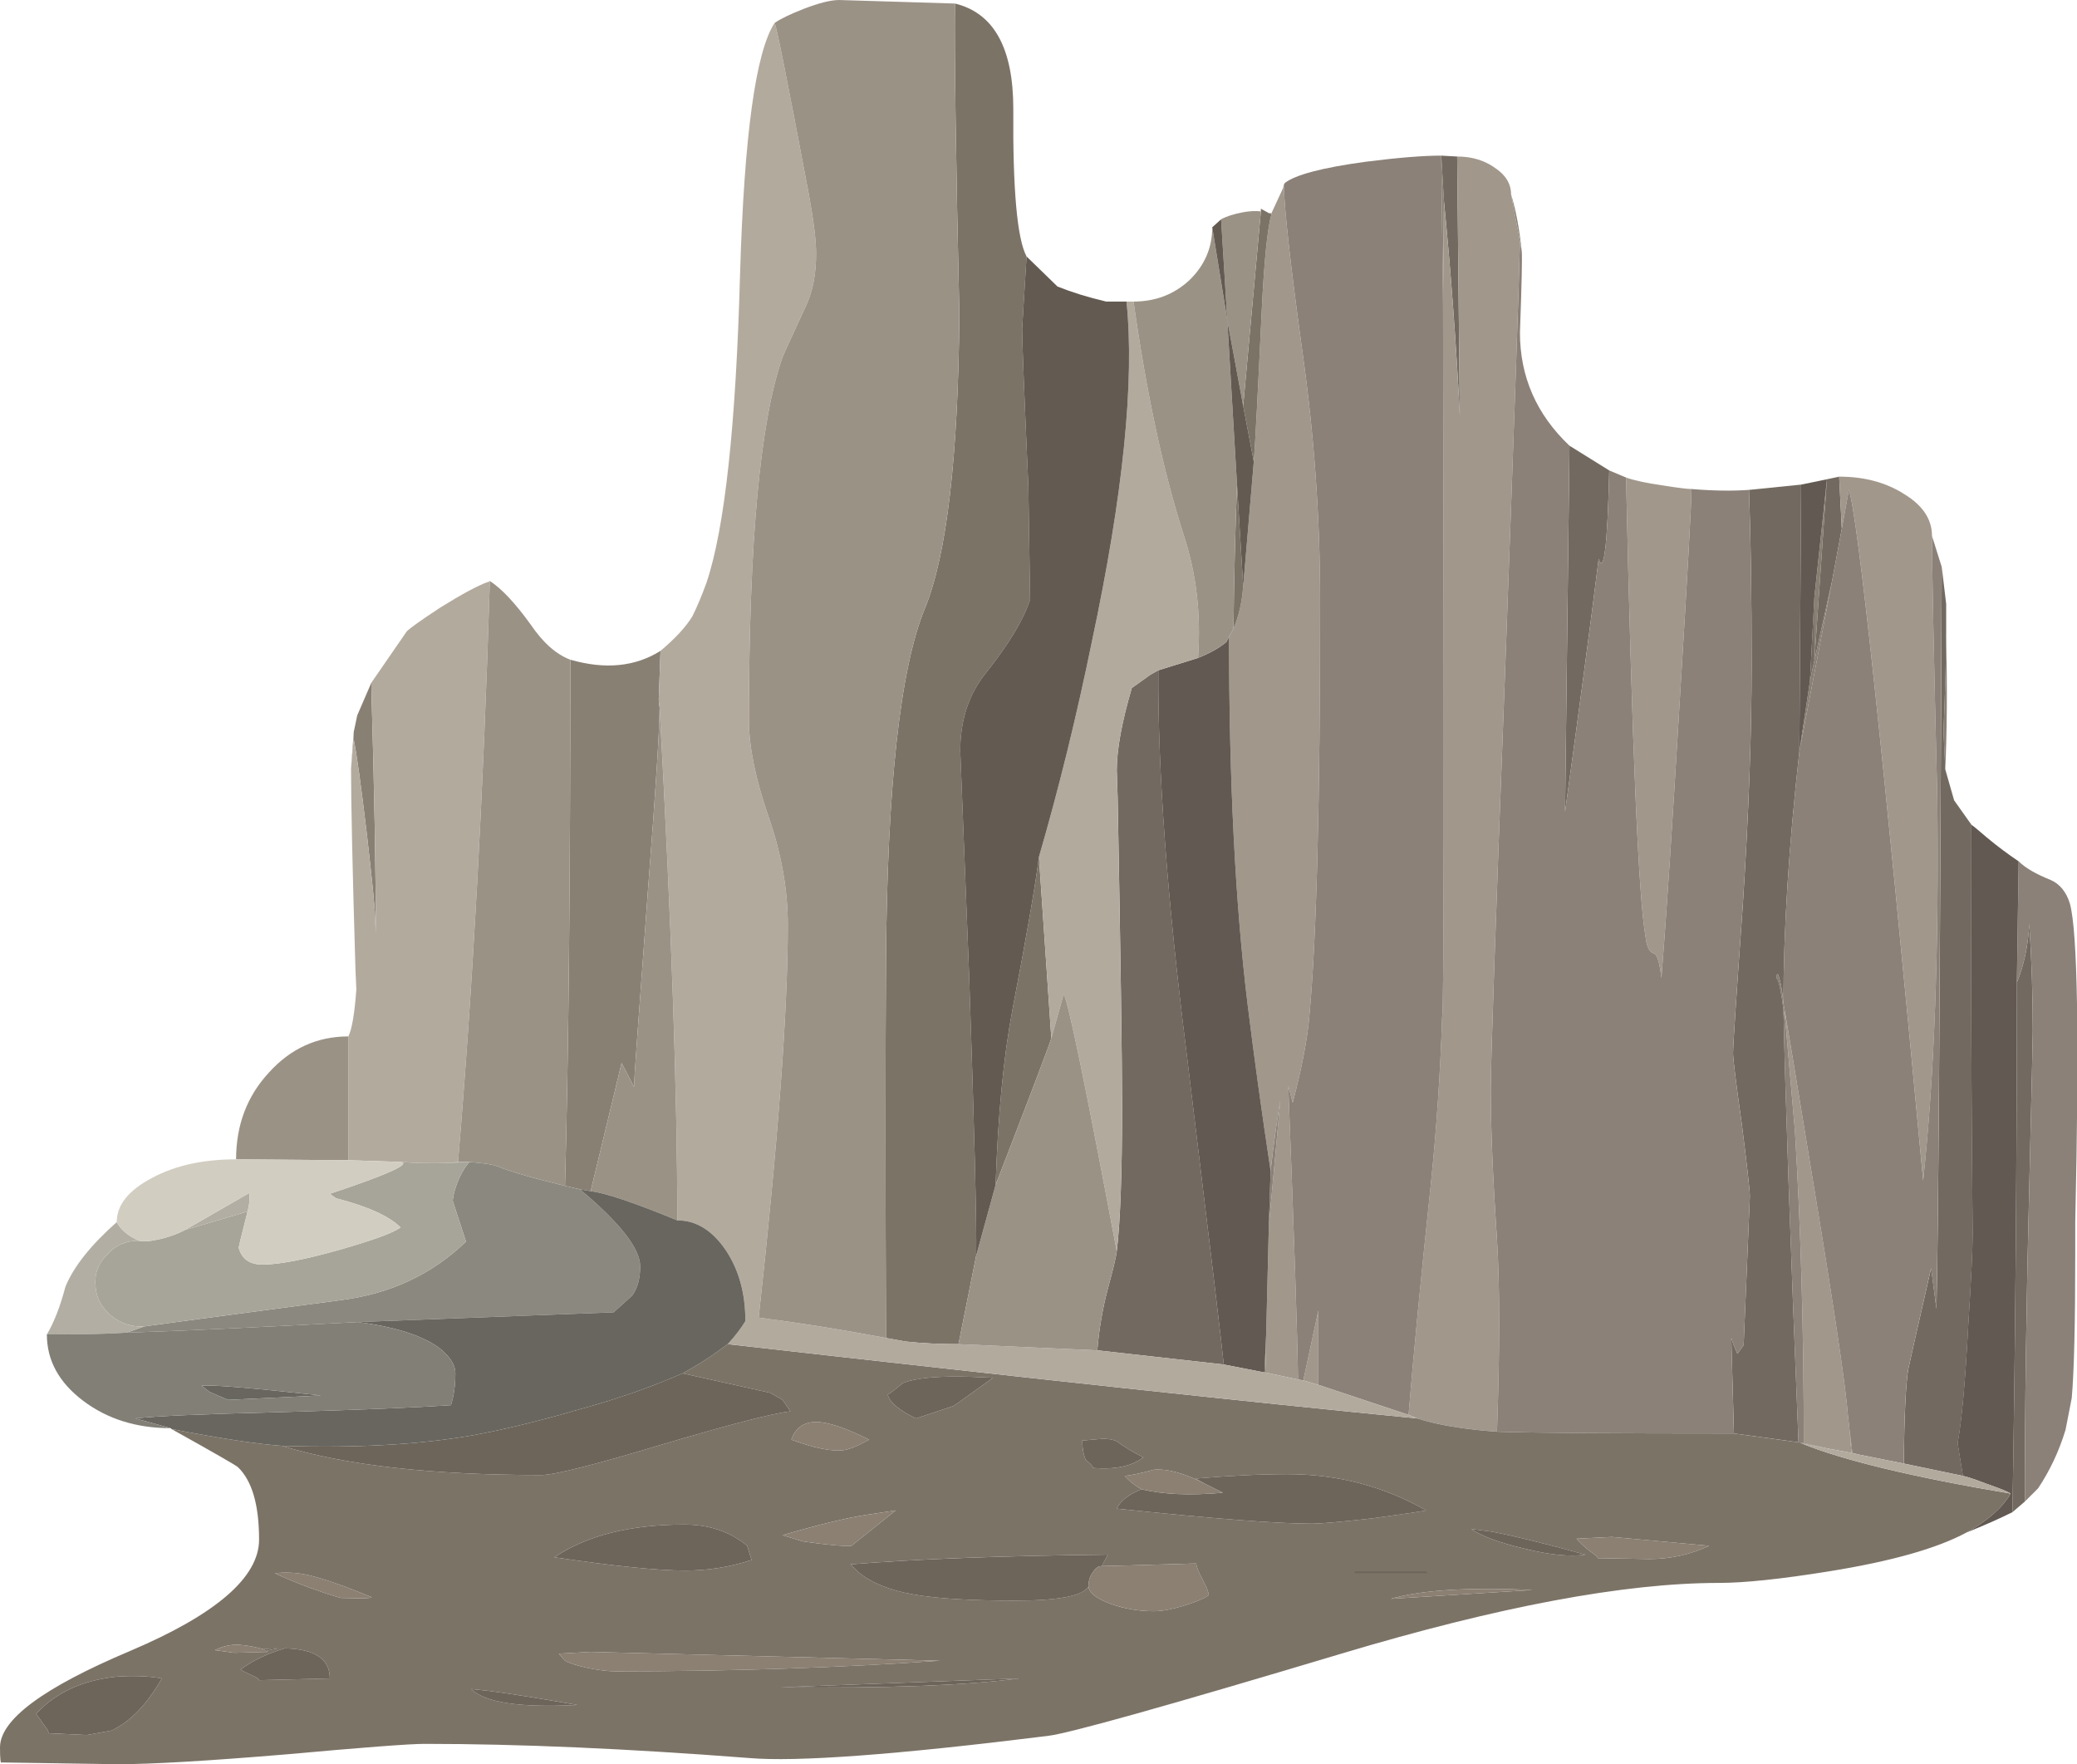<?xml version="1.0" encoding="iso-8859-1"?>
<!-- Generator: Adobe Illustrator 15.1.0, SVG Export Plug-In . SVG Version: 6.00 Build 0)  -->
<!DOCTYPE svg PUBLIC "-//W3C//DTD SVG 1.1//EN" "http://www.w3.org/Graphics/SVG/1.1/DTD/svg11.dtd">
<svg version="1.1" id="Layer_1" xmlns="http://www.w3.org/2000/svg" xmlns:xlink="http://www.w3.org/1999/xlink" x="0px" y="0px"
	 width="117.45px" height="99.75px" viewBox="0 0 117.45 99.75" style="enable-background:new 0 0 117.45 99.75;"
	 xml:space="preserve">
<g>
	<path style="fill-rule:evenodd;clip-rule:evenodd;fill:#898074;" d="M85.95,13.65L85.45,11c0.267,0.867,0.467,1.933,0.6,3.2
		L85.95,13.65z M110.05,35.85c0.066,3,0.05,5.55-0.05,7.65l-0.1-2.15C110,38.983,110.05,37.15,110.05,35.85z M102.35,38.5l0.25-1.15
		l1-4.5l-1.85,9.65L102.35,38.5z M111.45,46.6l-0.101-0.15c0.034,0.033,0.084,0.1,0.15,0.2L111.45,46.6z M20,41.8v-0.4l0.2-0.95
		L21,38.6c0,0.1,0,0.217,0,0.35c0.167,5.633,0.25,10.233,0.25,13.8L21.2,51.7c0-0.367-0.15-1.867-0.45-4.5
		C20.417,44.4,20.167,42.6,20,41.8z M37.35,36.8l-0.1,2.75c0,0.133,0.017,0.284,0.05,0.45c0,1.2-0.216,4.6-0.65,10.2
		c-0.533,7.2-0.8,10.95-0.8,11.25l-0.7-1.351l-1.75,7.25l-0.6-0.1l-0.85-0.2c0.2-7.399,0.3-17.316,0.3-29.75
		C34.217,37.867,35.917,37.7,37.35,36.8z M81.65,11.35l-0.051,5.8L81.5,8.8L81.65,11.35z M100.95,57.65l-0.101-0.601
		c-0.133-0.967-0.25-1.533-0.35-1.7l-0.05-0.05c0.033-0.399,0.116-0.283,0.25,0.351c0.066,0.333,0.116,0.699,0.149,1.1L100.9,57
		L100.95,57.65z M103.3,27.2l-0.7,10.15v-3.6L103.3,27.2z M104.75,82.15h-0.05l-0.101-1.2L104.75,82.15z M71.55,77.6H71.5l0.1-2.199
		L71.55,77.6z"/>
	<path style="fill-rule:evenodd;clip-rule:evenodd;fill:#726A60;" d="M82.4,8.85L82.55,23.5c-0.2-4.033-0.5-8.083-0.899-12.15
		L81.5,8.8L82.4,8.85z M91,26.6c-0.1,4.233-0.3,5.9-0.6,5c-0.434,3.5-1.067,8.267-1.9,14.3l0.25-20.7L91,26.6z M101.85,27.4
		l-0.1,15.1c-0.6,5.367-0.9,10.116-0.9,14.25c-0.033-0.4-0.083-0.767-0.149-1.1c-0.134-0.634-0.217-0.75-0.25-0.351l0.05,0.05
		c0.1,0.167,0.217,0.733,0.35,1.7c0.101,4.867,0.384,13.033,0.851,24.5l-3.65-0.5L97.9,75.65c0.066,0.233,0.183,0.533,0.35,0.899
		l0.35-0.5l0.351-8.399c0-0.334-0.15-1.684-0.45-4.051c-0.333-2.366-0.5-3.716-0.5-4.05c0-0.434,0.184-3.217,0.55-8.35
		c0.334-5.167,0.5-9.7,0.5-13.6c0-4-0.05-7.3-0.149-9.9L101.85,27.4z M102.35,38.5l0.25-4.75v3.6l0.7-10.15v-0.1l0.7-0.15l0.15,2.95
		l-0.551,2.95l-1,4.5L102.35,38.5z M110.05,35.85c0,1.3-0.05,3.133-0.149,5.5l0.1,2.15l0.5,1.75l0.85,1.2l0.101,0.15
		c0,8.966,0.033,16.683,0.1,23.15c0,0.866-0.083,2.6-0.25,5.2c-0.166,3.166-0.366,5.383-0.6,6.649l0.3,1.851l-3.35-0.7
		c0.033-2.7,0.116-4.467,0.25-5.3c0.066-0.334,0.5-2.25,1.3-5.75l0.3,2.3c0.1-3.767,0.2-17.75,0.3-41.95l0.25,2.1
		c0,0.167,0,0.35,0,0.55V35.85z M113.8,85.5c0.167-9.833,0.25-19.816,0.25-29.95c0.4-0.967,0.634-2.066,0.7-3.3
		c0.134,2,0.2,4.017,0.2,6.05c0,0.334-0.066,3.267-0.2,8.8c-0.167,6.534-0.25,12.45-0.25,17.75V84.9L113.8,85.5z M69.2,77.15
		l-7.15-0.801c0.101-1.199,0.3-2.366,0.601-3.5c0.3-1.1,0.466-1.8,0.5-2.1c0.199-1.667,0.3-4.366,0.3-8.1
		c0-2.767-0.084-8.617-0.25-17.55l-0.05-1.55c0-1.167,0.283-2.716,0.85-4.65l1.05-0.75l0.45-0.25c-0.033,5.7,0.5,12.917,1.6,21.65
		C68.434,70.517,69.134,76.384,69.2,77.15z"/>
	<path style="fill-rule:evenodd;clip-rule:evenodd;fill:#A1978B;" d="M84.65,80.95c-1.867-0.134-3.367-0.384-4.5-0.75l-0.5-0.2
		c0.267-3.3,0.683-7.616,1.25-12.95c0.333-3.233,0.55-6.416,0.649-9.55c0.101,0.066,0.117-13.383,0.05-40.35l0.051-5.8
		c0.399,4.066,0.699,8.117,0.899,12.15L82.4,8.85c0.833,0,1.55,0.217,2.149,0.65c0.601,0.4,0.9,0.9,0.9,1.5l0.5,2.65
		c-0.033,1.833-0.316,10.033-0.851,24.6c-0.533,14.033-0.8,21.816-0.8,23.35c0,2.167,0.117,4.983,0.351,8.45
		C84.816,72.717,84.816,76.35,84.65,80.95z M104.15,29.9L104,26.95c1.434,0,2.667,0.333,3.7,1c1.033,0.633,1.55,1.417,1.55,2.35
		c0,1.7,0.1,6.633,0.3,14.8c0.101,8.567-0.166,15.784-0.8,21.65c-2.3-24.6-3.7-37.617-4.2-39.05L104.15,29.9z M95.65,27.65
		c0,0.767-0.217,4.684-0.65,11.75c-0.434,7.3-0.783,12.6-1.05,15.9C93.85,54.4,93.7,53.934,93.5,53.9
		c-0.233-0.067-0.384-0.384-0.45-0.95c-0.399-2.233-0.767-10.883-1.1-25.95c0.467,0.167,1.166,0.317,2.1,0.45
		C94.884,27.583,95.417,27.65,95.65,27.65z M73.4,78l-1.851-0.4L71.6,75.4l0.15-6.101l0.65-7.1c-0.2,1.2-0.384,2.533-0.551,4
		c-0.5-3.3-0.933-6.434-1.3-9.4c-0.7-5.733-1.05-12.667-1.05-20.8l0.25-0.45c0.3-0.7,0.483-1.5,0.55-2.4L70.9,26.1
		c0.066-0.767,0.216-3.617,0.449-8.55c0.134-2.8,0.317-4.617,0.551-5.45v-0.05l0.649-1.4l0.05-0.2v0.05
		c0.034,1.433,0.384,4.567,1.051,9.4c0.666,4.7,1,9.4,1,14.1c0,11.267-0.2,19.05-0.601,23.35c-0.1,1.301-0.416,2.967-0.95,5
		L72.85,61.4C73.184,69.967,73.366,75.5,73.4,78z M102,81.6c0-6.3-0.167-12.183-0.5-17.649l-0.55-6.3L100.9,57
		c0.133,0.733,0.699,4.15,1.699,10.25c1.134,6.833,1.767,11.1,1.9,12.8l0.1,0.9l0.101,1.2l-1.351-0.25L102,81.6z M73.7,78.05
		l0.85-3.95v4.2L73.7,78.05z"/>
	<path style="fill-rule:evenodd;clip-rule:evenodd;fill:#8B8178;" d="M95.65,27.65c1.199,0.1,2.283,0.117,3.25,0.05
		c0.1,2.6,0.149,5.9,0.149,9.9c0,3.9-0.166,8.433-0.5,13.6C98.184,56.333,98,59.116,98,59.55c0,0.334,0.167,1.684,0.5,4.05
		c0.3,2.367,0.45,3.717,0.45,4.051L98.6,76.05l-0.35,0.5c-0.167-0.366-0.283-0.666-0.35-0.899l0.149,5.399
		c-6.934,0-11.399-0.033-13.399-0.1c0.166-4.601,0.166-8.233,0-10.9c-0.233-3.467-0.351-6.283-0.351-8.45
		c0-1.533,0.267-9.316,0.8-23.35c0.534-14.567,0.817-22.767,0.851-24.6l0.1,0.55c0.033,0.333,0,1.867-0.1,4.6
		c0,2.5,0.934,4.633,2.8,6.4L88.5,45.9c0.833-6.033,1.467-10.8,1.9-14.3c0.3,0.9,0.5-0.767,0.6-5l0.95,0.4
		c0.333,15.067,0.7,23.717,1.1,25.95c0.066,0.566,0.217,0.883,0.45,0.95c0.2,0.033,0.35,0.5,0.45,1.399
		c0.267-3.3,0.616-8.6,1.05-15.9C95.434,32.333,95.65,28.417,95.65,27.65z M104.15,29.9l0.399-2.2c0.5,1.433,1.9,14.45,4.2,39.05
		c0.634-5.866,0.9-13.083,0.8-21.65c-0.2-8.167-0.3-13.1-0.3-14.8l0.55,1.75c-0.1,24.2-0.2,38.184-0.3,41.95l-0.3-2.3
		c-0.8,3.5-1.233,5.416-1.3,5.75c-0.134,0.833-0.217,2.6-0.25,5.3l-2.5-0.5l-0.4-0.1l-0.15-1.2l-0.1-0.9
		c-0.134-1.7-0.767-5.967-1.9-12.8c-1-6.1-1.566-9.517-1.699-10.25l-0.051-0.25c0-4.134,0.301-8.883,0.9-14.25l1.85-9.65
		L104.15,29.9z M114.05,55.55l0.101-6.85c0.366,0.367,0.966,0.716,1.8,1.05c0.533,0.233,0.899,0.684,1.1,1.35
		c0.434,1.601,0.533,7.601,0.3,18v1.75c0,4-0.066,6.733-0.199,8.2l-0.351,1.8c-0.366,1.2-0.883,2.301-1.55,3.301l-0.75,0.75V84.85
		c0-5.3,0.083-11.216,0.25-17.75c0.134-5.533,0.2-8.466,0.2-8.8c0-2.033-0.066-4.05-0.2-6.05
		C114.684,53.483,114.45,54.583,114.05,55.55z M74.55,78.3v-4.2l-0.85,3.95L73.4,78c-0.034-2.5-0.217-8.033-0.551-16.6l0.25,0.949
		c0.534-2.033,0.851-3.699,0.95-5c0.4-4.3,0.601-12.083,0.601-23.35c0-4.7-0.334-9.4-1-14.1c-0.667-4.833-1.017-7.967-1.051-9.4
		v-0.05l0.051-0.1c0.6-0.467,2.116-0.867,4.55-1.2c1.833-0.233,3.267-0.35,4.3-0.35l0.1,8.35c0.067,26.967,0.051,40.417-0.05,40.35
		c-0.1,3.134-0.316,6.316-0.649,9.55c-0.567,5.334-0.983,9.65-1.25,12.95L74.55,78.3z M100.95,57.65l0.55,6.3
		c0.333,5.467,0.5,11.35,0.5,17.649l-0.3-0.05c-0.467-11.467-0.75-19.633-0.851-24.5L100.95,57.65z M71.75,69.3l0.1-3.1
		c0.167-1.467,0.351-2.8,0.551-4L71.75,69.3z"/>
	<path style="fill-rule:evenodd;clip-rule:evenodd;fill:#625952;" d="M102.6,33.75l-0.25,4.75l-0.6,4l0.1-15.1l1.45-0.3v0.1
		L102.6,33.75z M114.15,48.7l-0.101,6.85c0,10.134-0.083,20.117-0.25,29.95c-0.733,0.366-1.6,0.75-2.6,1.15
		c1.2-0.667,2.033-1.4,2.5-2.2c-0.134-0.101-0.584-0.283-1.351-0.55c-0.699-0.267-1.149-0.417-1.35-0.45l-0.3-1.851
		c0.233-1.267,0.434-3.483,0.6-6.649c0.167-2.601,0.25-4.334,0.25-5.2c-0.066-6.467-0.1-14.184-0.1-23.15l0.05,0.05
		c0.066,0.033,0.35,0.267,0.85,0.7C112.95,47.85,113.55,48.3,114.15,48.7z M71.85,66.2l-0.1,3.1L71.6,75.4L71.5,77.6l-2.3-0.449
		c-0.066-0.767-0.767-6.634-2.101-17.601C66,50.816,65.467,43.6,65.5,37.9l2.25-0.7c0.667-0.267,1.2-0.567,1.6-0.9L69.5,36
		c0,8.133,0.35,15.066,1.05,20.8C70.917,59.767,71.35,62.9,71.85,66.2z"/>
	<path style="fill-rule:evenodd;clip-rule:evenodd;fill:#7C7367;" d="M38.6,77.65c0.733-0.4,1.4-0.817,2-1.25l0.55-0.4
		c16.767,1.9,29.767,3.3,39,4.2c1.133,0.366,2.633,0.616,4.5,0.75c2,0.066,6.466,0.1,13.399,0.1l3.65,0.5l0.3,0.05l1.35,0.301
		l-1.5-0.301c2.367,0.967,6.317,1.917,11.851,2.851c-0.467,0.8-1.3,1.533-2.5,2.2c-1.667,0.899-4.267,1.633-7.8,2.199
		c-2.7,0.434-4.767,0.65-6.2,0.65c-5.334,0-12.45,1.333-21.351,4c-9.899,2.967-15.433,4.517-16.6,4.65
		c-8.567,1.066-14.2,1.483-16.9,1.25C35.45,98.866,29.333,98.6,24,98.6c-0.833,0-3.467,0.2-7.9,0.601
		c-4.4,0.366-7.55,0.55-9.45,0.55l-6.55-0.1C0.033,99.75,0,99.467,0,98.8c0-1.566,2.45-3.383,7.35-5.45
		c4.867-2.066,7.3-4.166,7.3-6.3c0-1.967-0.4-3.333-1.2-4.1c-0.167-0.134-1.417-0.851-3.75-2.15c2.767,0.533,4.85,0.851,6.25,0.95
		c3.566,1.1,8.45,1.65,14.65,1.65c0.733,0,2.983-0.567,6.75-1.7c3.933-1.167,6.383-1.8,7.35-1.9l-0.45-0.649l-0.7-0.4L38.6,77.65z
		 M55.2,71l-1,5c-1.067,0-2.067-0.05-3-0.15l-1.1-0.199c-0.033-8.834-0.033-15.917,0-21.25c0.066-9.934,0.8-16.601,2.2-20
		c1.233-3,1.883-8.533,1.95-16.6C54.05,8.933,53.967,3.067,54,0.2c2.2,0.533,3.3,2.517,3.3,5.95c-0.033,4.567,0.217,7.35,0.75,8.35
		c0,0.067-0.083,1.433-0.25,4.1c0,0.667,0.117,3.633,0.351,8.9l0.1,6.4c-0.367,1.133-1.2,2.517-2.5,4.15
		c-0.967,1.2-1.45,2.667-1.45,4.4c0,0.066,0.167,4.283,0.5,12.649C55.1,63.866,55.233,69.167,55.2,71z M70.9,26.1L70.3,22.95l1-11
		V11.8l0.45,0.25l0.15,0.05c-0.233,0.833-0.417,2.65-0.551,5.45C71.116,22.483,70.967,25.333,70.9,26.1z M84.35,86.6L83.2,86.45
		c0.566,0.399,1.55,0.767,2.95,1.1c1.466,0.367,2.633,0.483,3.5,0.351C87.35,87.267,85.583,86.833,84.35,86.6z M89.9,87.7
		c0.3,0.2,0.449,0.333,0.449,0.399l2.9,0.051c1.2,0,2.333-0.25,3.4-0.75l-5.5-0.5l-2,0.1C89.316,87.2,89.566,87.434,89.9,87.7z
		 M104.7,82.15h0.05l0.4,0.1L104.7,82.15z M69.75,35.55c0.033-2.867,0.1-5.583,0.2-8.15l0.35,5.75
		C70.233,34.05,70.05,34.85,69.75,35.55z M58.75,48.45l0.7,10.25c-0.066,0.267-1.117,3.033-3.15,8.3
		c0.133-3.967,0.45-7.267,0.95-9.9C58.05,52.934,58.55,50.05,58.75,48.45z M6.6,94.8C4.667,95,3.15,95.7,2.05,96.9
		C2.117,97,2.267,97.217,2.5,97.55C2.667,97.75,2.75,97.9,2.75,98l2.15,0.1l1.4-0.25c1.067-0.5,2.017-1.483,2.85-2.949
		C8.417,94.767,7.567,94.733,6.6,94.8z M13.6,94.4c0.1,0.066,0.333,0.183,0.7,0.35c0.233,0.1,0.35,0.184,0.35,0.25l4-0.1
		c0-1.101-0.85-1.667-2.55-1.7C15.1,93.5,14.267,93.9,13.6,94.4z M15.05,93.35c0.233-0.066,0.45-0.116,0.65-0.149
		c-0.267,0-0.534,0.017-0.8,0.05c-0.467-0.134-0.917-0.217-1.35-0.25c-0.466-0.033-0.933,0.066-1.4,0.3l1.1,0.15l1.9-0.05
		L15.05,93.35z M15.55,88.95c0.233,0.133,0.867,0.399,1.9,0.8c1.033,0.366,1.65,0.566,1.85,0.6c1.233,0.034,1.8,0.017,1.7-0.05
		c-1.533-0.633-2.733-1.05-3.6-1.25C16.8,88.917,16.183,88.884,15.55,88.95z M27.6,95.6l-0.95-0.1c0.767,0.767,2.767,1.066,6,0.9
		C30.35,96,28.667,95.733,27.6,95.6z M33.4,93.4l-1.8,0.1l0.35,0.4c0.233,0.133,0.65,0.267,1.25,0.399
		c0.633,0.134,1.183,0.2,1.65,0.2c6.467,0,12.566-0.2,18.3-0.6L33.4,93.4z M31.35,88.05c3.367,0.5,5.833,0.75,7.4,0.75
		c1.3,0,2.55-0.2,3.75-0.6l-0.25-0.8c-0.967-0.801-2.15-1.2-3.55-1.2C35.633,86.2,33.183,86.816,31.35,88.05z M55,77.85
		c-1.867-0.066-3.183,0.051-3.95,0.351c-0.433,0.366-0.716,0.583-0.85,0.649c0.1,0.434,0.633,0.884,1.6,1.351
		c1.1-0.367,1.8-0.601,2.1-0.7c0.167-0.1,0.917-0.634,2.25-1.6L55,77.85z M44.25,86.8l1.15,0.351c1.367,0.199,2.283,0.283,2.75,0.25
		l2.5-2L49,85.65C47.9,85.816,46.317,86.2,44.25,86.8z M47.65,82c0.333-0.033,0.833-0.233,1.5-0.6c-1.333-0.667-2.333-1-3-1
		c-0.7,0-1.167,0.333-1.4,1C46.017,81.866,46.983,82.066,47.65,82z M61.55,89.7c0.033,0.366,0.467,0.7,1.3,1
		c0.767,0.267,1.567,0.399,2.4,0.399c0.434,0,0.983-0.1,1.65-0.3c0.666-0.2,1.149-0.399,1.449-0.6c0-0.167-0.116-0.467-0.35-0.9
		s-0.35-0.733-0.35-0.899c-3.367,0.1-5.15,0.149-5.351,0.149L62.65,87.9c-6.034,0.066-10.884,0.25-14.55,0.55l0.45,0.45
		c0.733,0.6,1.767,1.017,3.1,1.25c1.3,0.233,3.217,0.35,5.75,0.35C59.866,90.5,61.25,90.233,61.55,89.7z M57.65,94.9l-13.5,0.5
		C50.117,95.467,54.617,95.3,57.65,94.9z M68.15,83.9c-1.167-0.601-2.134-0.867-2.9-0.801c-0.733,0.2-1.283,0.317-1.65,0.351
		c0.267,0.3,0.584,0.55,0.95,0.75c-0.733,0.3-1.2,0.666-1.399,1.1c5.399,0.566,9.083,0.851,11.05,0.851
		c0.467,0,1.6-0.101,3.399-0.301c1.7-0.233,2.717-0.383,3.051-0.449c-2.4-1.367-5.017-2.051-7.851-2.051
		c-1.5,0-3.233,0.084-5.2,0.25L68.15,83.9z M61.2,81.45c0,0.434,0.066,0.8,0.2,1.1C61.667,82.75,61.8,82.9,61.8,83
		c1.267,0.1,2.217-0.1,2.851-0.6c-0.534-0.267-1.034-0.567-1.5-0.9c-0.167-0.1-0.434-0.15-0.801-0.15L61.2,81.45z M76.65,88.9h4
		H76.65z M78.65,90.4l8-0.5C83.05,89.733,80.384,89.9,78.65,90.4z"/>
	<path style="fill-rule:evenodd;clip-rule:evenodd;fill:#6D655A;" d="M84.35,86.6c1.233,0.233,3,0.667,5.301,1.301
		c-0.867,0.133-2.034,0.017-3.5-0.351c-1.4-0.333-2.384-0.7-2.95-1.1L84.35,86.6z M6.6,94.8c0.967-0.066,1.816-0.033,2.55,0.101
		C8.317,96.366,7.367,97.35,6.3,97.85L4.9,98.1L2.75,98c0-0.1-0.083-0.25-0.25-0.45C2.267,97.217,2.117,97,2.05,96.9
		C3.15,95.7,4.667,95,6.6,94.8z M15.05,93.35l-0.15-0.1c0.267-0.033,0.533-0.05,0.8-0.05C15.5,93.233,15.283,93.283,15.05,93.35z
		 M13.6,94.4c0.667-0.5,1.5-0.9,2.5-1.2c1.7,0.033,2.55,0.6,2.55,1.7l-4,0.1c0-0.066-0.117-0.15-0.35-0.25
		C13.933,94.583,13.7,94.467,13.6,94.4z M15.95,81.75c4.167,0.134,7.767-0.066,10.8-0.6c1.633-0.301,3.45-0.733,5.45-1.301
		l0.15-0.05c2.267-0.6,4.35-1.316,6.25-2.149l4.95,1.1l0.7,0.4L44.7,79.8c-0.967,0.101-3.417,0.733-7.35,1.9
		c-3.767,1.133-6.017,1.7-6.75,1.7C24.4,83.4,19.517,82.85,15.95,81.75z M27.6,95.6c1.066,0.134,2.75,0.4,5.05,0.801
		c-3.233,0.166-5.233-0.134-6-0.9L27.6,95.6z M31.35,88.05c1.833-1.233,4.283-1.85,7.35-1.85c1.4,0,2.583,0.399,3.55,1.2l0.25,0.8
		c-1.2,0.399-2.45,0.6-3.75,0.6C37.183,88.8,34.717,88.55,31.35,88.05z M55,77.85l1.15,0.051c-1.333,0.966-2.083,1.5-2.25,1.6
		c-0.3,0.1-1,0.333-2.1,0.7c-0.966-0.467-1.5-0.917-1.6-1.351c0.133-0.066,0.417-0.283,0.85-0.649
		C51.817,77.9,53.133,77.783,55,77.85z M62.3,88.55c-0.2,0-0.366,0.117-0.5,0.351c-0.166,0.199-0.25,0.466-0.25,0.8
		c-0.3,0.533-1.684,0.8-4.15,0.8c-2.533,0-4.45-0.116-5.75-0.35c-1.333-0.233-2.367-0.65-3.1-1.25l-0.45-0.45
		c3.667-0.3,8.517-0.483,14.55-0.55L62.3,88.55z M57.65,94.9c-3.033,0.399-7.533,0.566-13.5,0.5L57.65,94.9z M64.55,84.2
		c1.2,0.3,2.733,0.366,4.601,0.2l-1-0.5L67.6,83.6c1.967-0.166,3.7-0.25,5.2-0.25c2.834,0,5.45,0.684,7.851,2.051
		c-0.334,0.066-1.351,0.216-3.051,0.449c-1.8,0.2-2.933,0.301-3.399,0.301c-1.967,0-5.65-0.284-11.05-0.851
		C63.35,84.866,63.816,84.5,64.55,84.2z M61.2,81.45l1.149-0.101c0.367,0,0.634,0.051,0.801,0.15c0.466,0.333,0.966,0.634,1.5,0.9
		C64.017,82.9,63.066,83.1,61.8,83c0-0.1-0.133-0.25-0.399-0.45C61.267,82.25,61.2,81.884,61.2,81.45z"/>
	<path style="fill-rule:evenodd;clip-rule:evenodd;fill:#8B8072;" d="M89.9,87.7c-0.334-0.267-0.584-0.5-0.75-0.7l2-0.1l5.5,0.5
		c-1.067,0.5-2.2,0.75-3.4,0.75l-2.9-0.051C90.35,88.033,90.2,87.9,89.9,87.7z M15.55,88.95c0.633-0.066,1.25-0.033,1.85,0.1
		c0.867,0.2,2.067,0.617,3.6,1.25c0.1,0.066-0.467,0.084-1.7,0.05c-0.2-0.033-0.816-0.233-1.85-0.6
		C16.417,89.35,15.783,89.083,15.55,88.95z M15.05,93.35l0.1,0.051l-1.9,0.05l-1.1-0.15c0.467-0.233,0.934-0.333,1.4-0.3
		c0.434,0.033,0.883,0.116,1.35,0.25L15.05,93.35z M33.4,93.4l19.75,0.5c-5.733,0.399-11.833,0.6-18.3,0.6
		c-0.467,0-1.017-0.066-1.65-0.2c-0.6-0.133-1.017-0.267-1.25-0.399l-0.35-0.4L33.4,93.4z M47.65,82
		c-0.667,0.066-1.633-0.134-2.9-0.6c0.233-0.667,0.7-1,1.4-1c0.667,0,1.667,0.333,3,1C48.483,81.767,47.983,81.967,47.65,82z
		 M44.25,86.8c2.067-0.6,3.65-0.983,4.75-1.149l1.65-0.25l-2.5,2c-0.467,0.033-1.383-0.051-2.75-0.25L44.25,86.8z M61.55,89.7
		c0-0.334,0.084-0.601,0.25-0.8c0.134-0.233,0.3-0.351,0.5-0.351s1.983-0.05,5.351-0.149c0,0.166,0.116,0.466,0.35,0.899
		s0.35,0.733,0.35,0.9c-0.3,0.2-0.783,0.399-1.449,0.6c-0.667,0.2-1.217,0.3-1.65,0.3c-0.833,0-1.634-0.133-2.4-0.399
		C62.017,90.4,61.583,90.066,61.55,89.7z M68.15,83.9l1,0.5c-1.867,0.166-3.4,0.1-4.601-0.2c-0.366-0.2-0.684-0.45-0.95-0.75
		c0.367-0.033,0.917-0.15,1.65-0.351C66.017,83.033,66.983,83.3,68.15,83.9z M78.65,90.4c1.733-0.5,4.399-0.667,8-0.5L78.65,90.4z"
		/>
	<path style="fill-rule:evenodd;clip-rule:evenodd;fill:#B3AA9E;" d="M37.35,36.8c0.833-0.7,1.433-1.35,1.8-1.95
		c0.267-0.533,0.533-1.167,0.8-1.9c1.033-3.067,1.667-8.9,1.9-17.5c0.233-7.8,0.883-12.517,1.95-14.15
		c0.067-0.033,0.717,3.217,1.95,9.75c0.267,1.467,0.4,2.567,0.4,3.3c0,1.167-0.2,2.167-0.6,3c-0.833,1.8-1.267,2.75-1.3,2.85
		c-1.267,3.6-1.9,10.45-1.9,20.55c0,1.467,0.367,3.267,1.1,5.4c0.733,2.1,1.1,4.15,1.1,6.15c0,4.834-0.55,12.233-1.65,22.2
		c2.333,0.3,4.733,0.684,7.2,1.15l1.1,0.199c0.933,0.101,1.933,0.15,3,0.15l7.85,0.35l7.15,0.801l2.3,0.449h0.05L73.4,78l0.3,0.05
		l0.85,0.25L79.65,80l0.5,0.2c-9.233-0.9-22.234-2.3-39-4.2c0.4-0.434,0.733-0.866,1-1.3c0-1.566-0.367-2.9-1.1-4
		c-0.767-1.134-1.683-1.7-2.75-1.7c0-7.134-0.333-16.8-1-29c-0.033-0.167-0.05-0.317-0.05-0.45L37.35,36.8z M20,41.8
		c0.167,0.8,0.417,2.6,0.75,5.4c0.3,2.633,0.45,4.133,0.45,4.5l0.05,1.05c0-3.567-0.083-8.167-0.25-13.8c0-0.133,0-0.25,0-0.35
		l2-2.9c0.2-0.2,0.833-0.65,1.9-1.35c1.233-0.767,2.133-1.25,2.7-1.45h0.05c0-0.033,0.017-0.05,0.05-0.05
		c-0.367,12.033-0.967,22.983-1.8,32.85l-0.45,0.05c-1.067,0.033-1.983,0.017-2.75-0.05l-3-0.101v-7
		c0.2-0.399,0.35-1.283,0.45-2.649L20.1,54.8c-0.167-5.6-0.25-9.383-0.25-11.35L20,41.8z M59.45,58.7l-0.7-10.25
		c1.134-3.9,2.134-7.967,3-12.2c1.767-8.3,2.417-14.7,1.95-19.2H64.1c0.733,5.2,1.684,9.617,2.851,13.25
		c0.7,2.133,0.967,4.417,0.8,6.85v0.05l-2.25,0.7l-0.45,0.25L64,38.9c-0.566,1.934-0.85,3.483-0.85,4.65l0.05,1.55
		c0.166,8.933,0.25,14.784,0.25,17.55c0,3.733-0.101,6.433-0.3,8.1c-1.733-9.233-2.733-14.083-3-14.55L59.45,58.7z M107.65,82.75
		l3.35,0.7c0.2,0.033,0.65,0.184,1.35,0.45c0.767,0.267,1.217,0.449,1.351,0.55c-5.533-0.934-9.483-1.884-11.851-2.851l1.5,0.301
		l1.351,0.25l0.45,0.1L107.65,82.75z"/>
	<path style="fill-rule:evenodd;clip-rule:evenodd;fill:#9B9286;" d="M19.7,58.6v7l-6.35-0.05c0-1.934,0.617-3.566,1.85-4.899
		C16.433,59.283,17.933,58.6,19.7,58.6z M20,41.4v0.4l-0.15,1.65L20,41.4z M32.25,37.3c0,12.434-0.1,22.351-0.3,29.75
		c-1.8-0.434-3.067-0.8-3.8-1.1c-0.233-0.101-0.767-0.184-1.6-0.25h-0.1H25.9c0.833-9.867,1.434-20.817,1.8-32.85
		c0.667,0.433,1.433,1.25,2.3,2.45C30.7,36.333,31.45,37,32.25,37.3z M54,0.2c-0.033,2.867,0.05,8.733,0.25,17.6
		c-0.067,8.067-0.717,13.6-1.95,16.6c-1.4,3.4-2.133,10.067-2.2,20c-0.033,5.333-0.033,12.416,0,21.25
		c-2.467-0.467-4.867-0.851-7.2-1.15c1.1-9.967,1.65-17.366,1.65-22.2c0-2-0.367-4.05-1.1-6.15c-0.733-2.133-1.1-3.933-1.1-5.4
		c0-10.1,0.633-16.95,1.9-20.55c0.033-0.1,0.467-1.05,1.3-2.85c0.4-0.833,0.6-1.833,0.6-3c0-0.733-0.133-1.833-0.4-3.3
		c-1.233-6.533-1.883-9.783-1.95-9.75c0.333-0.233,0.883-0.5,1.65-0.8c0.867-0.333,1.533-0.5,2-0.5L54,0.2z M67.75,37.2v-0.05
		c0.167-2.433-0.1-4.717-0.8-6.85c-1.167-3.633-2.117-8.05-2.851-13.25c1.233,0,2.284-0.4,3.15-1.2c0.866-0.833,1.3-1.833,1.3-3
		L69.4,18.1l-0.351-5.7c0.3-0.167,0.717-0.3,1.25-0.4c0.367-0.067,0.7-0.083,1-0.05l-1,11L69.4,18.1l0.55,9.3
		c-0.101,2.567-0.167,5.283-0.2,8.15L69.5,36l-0.15,0.3C68.95,36.633,68.417,36.933,67.75,37.2z M71.9,12.1l-0.15-0.05
		c0.033,0,0.083,0,0.15,0V12.1z M54.2,76l1-5l1.1-4c2.033-5.267,3.084-8.033,3.15-8.3l0.7-2.5c0.267,0.467,1.267,5.316,3,14.55
		c-0.034,0.3-0.2,1-0.5,2.1c-0.301,1.134-0.5,2.301-0.601,3.5L54.2,76z M38.3,69c-2.433-1-4.066-1.55-4.9-1.65l1.75-7.25l0.7,1.351
		c0-0.3,0.267-4.05,0.8-11.25c0.434-5.6,0.65-9,0.65-10.2C37.967,52.2,38.3,61.866,38.3,69z"/>
	<path style="fill-rule:evenodd;clip-rule:evenodd;fill:#635B52;" d="M63.7,17.05c0.467,4.5-0.184,10.9-1.95,19.2
		c-0.866,4.233-1.866,8.3-3,12.2c-0.2,1.6-0.7,4.483-1.5,8.649c-0.5,2.634-0.817,5.934-0.95,9.9l-1.1,4
		c0.033-1.833-0.1-7.134-0.4-15.9c-0.333-8.366-0.5-12.583-0.5-12.649c0-1.733,0.483-3.2,1.45-4.4c1.3-1.633,2.133-3.017,2.5-4.15
		l-0.1-6.4c-0.234-5.267-0.351-8.233-0.351-8.9c0.167-2.667,0.25-4.033,0.25-4.1l1.75,1.7c0.834,0.333,1.75,0.617,2.75,0.85H63.7z
		 M69.05,12.4l0.351,5.7l-0.851-5.25L69.05,12.4z M70.3,22.95L70.9,26.1L70.3,33.15l-0.35-5.75l-0.55-9.3L70.3,22.95z"/>
	<path style="fill-rule:evenodd;clip-rule:evenodd;fill:#8B897F;" d="M26.55,65.7c0.833,0.066,1.367,0.149,1.6,0.25
		c0.733,0.3,2,0.666,3.8,1.1l0.85,0.2c2.267,1.9,3.4,3.35,3.4,4.35c0,0.7-0.15,1.25-0.45,1.65c-0.067,0.066-0.417,0.384-1.05,0.95
		l-14.45,0.55c-6.367,0.333-10.733,0.533-13.1,0.6l1-0.35c0.167-0.033,3.9-0.533,11.2-1.5c2.767-0.366,5.1-1.467,7-3.3l-0.75-2.3
		c0.033-0.367,0.15-0.784,0.35-1.25C26.15,66.217,26.35,65.9,26.55,65.7z"/>
	<path style="fill-rule:evenodd;clip-rule:evenodd;fill:#A7A499;" d="M8.15,75c-0.7,0.033-1.316-0.167-1.85-0.6
		c-0.566-0.467-0.867-1.034-0.9-1.7c-0.066-0.667,0.15-1.25,0.65-1.75c0.467-0.533,1.067-0.8,1.8-0.8
		c0.267,0.066,0.683,0.033,1.25-0.101c0.533-0.133,0.983-0.3,1.35-0.5L14,68.5c-0.333,1.3-0.5,1.983-0.5,2.05
		c0.167,0.634,0.617,0.95,1.35,0.95c0.933,0,2.4-0.283,4.4-0.85c1.867-0.534,3-0.95,3.4-1.25c-0.633-0.634-1.85-1.184-3.65-1.65
		l-0.35-0.25c3.2-1.066,4.55-1.667,4.05-1.8c0.767,0.066,1.683,0.083,2.75,0.05l1-0.05h0.1c-0.2,0.2-0.4,0.517-0.6,0.95
		c-0.2,0.466-0.317,0.883-0.35,1.25l0.75,2.3c-1.9,1.833-4.233,2.934-7,3.3C12.05,74.467,8.317,74.967,8.15,75z"/>
	<path style="fill-rule:evenodd;clip-rule:evenodd;fill:#B2AEA3;" d="M10.45,69.55c0.167-0.1,1.383-0.8,3.65-2.1
		c0.033,0.333,0,0.684-0.1,1.05L10.45,69.55z M7.85,70.15c-0.733,0-1.333,0.267-1.8,0.8c-0.5,0.5-0.716,1.083-0.65,1.75
		c0.033,0.666,0.333,1.233,0.9,1.7c0.534,0.433,1.15,0.633,1.85,0.6l-1,0.35c-0.867,0.067-2.367,0.101-4.5,0.101
		c0.4-0.667,0.75-1.566,1.05-2.7c0.466-1.134,1.433-2.35,2.9-3.65C6.833,69.533,7.25,69.884,7.85,70.15z M26.45,65.7l-1,0.05
		l0.45-0.05H26.45z"/>
	<path style="fill-rule:evenodd;clip-rule:evenodd;fill:#68665F;" d="M41.15,76l-0.55,0.4c-0.6,0.433-1.267,0.85-2,1.25
		c-1.9,0.833-3.983,1.55-6.25,2.149l-0.15,0.05c-2,0.567-3.817,1-5.45,1.301c-3.033,0.533-6.633,0.733-10.8,0.6
		c-1.4-0.1-3.483-0.417-6.25-0.95l-0.05-0.05l-2-0.55c1.133-0.134,3.817-0.25,8.05-0.351c4.6-0.133,7.867-0.267,9.8-0.399
		c0.167-0.533,0.25-1.134,0.25-1.8c0-0.5-0.333-1-1-1.5c-0.967-0.667-2.467-1.134-4.5-1.4L34.7,74.2
		c0.633-0.566,0.983-0.884,1.05-0.95c0.3-0.4,0.45-0.95,0.45-1.65c0-1-1.133-2.449-3.4-4.35l0.6,0.1C34.233,67.45,35.867,68,38.3,69
		c1.067,0,1.983,0.566,2.75,1.7c0.733,1.1,1.1,2.434,1.1,4C41.883,75.134,41.55,75.566,41.15,76z M11.4,78.35
		c0.533-0.066,2.783,0.117,6.75,0.551l-5.25,0.25l-1.05-0.45L11.4,78.35z"/>
	<path style="fill-rule:evenodd;clip-rule:evenodd;fill:#D2CDC1;" d="M13.35,65.55l6.35,0.05l3,0.101c0.5,0.133-0.85,0.733-4.05,1.8
		L19,67.75c1.8,0.467,3.017,1.017,3.65,1.65c-0.4,0.3-1.533,0.716-3.4,1.25c-2,0.566-3.467,0.85-4.4,0.85
		c-0.733,0-1.184-0.316-1.35-0.95c0-0.066,0.167-0.75,0.5-2.05c0.1-0.366,0.133-0.717,0.1-1.05c-2.267,1.3-3.483,2-3.65,2.1
		c-0.367,0.2-0.817,0.367-1.35,0.5c-0.567,0.134-0.983,0.167-1.25,0.101c-0.6-0.267-1.017-0.617-1.25-1.051c0-0.966,0.667-1.8,2-2.5
		C9.9,65.9,11.483,65.55,13.35,65.55z"/>
	<path style="fill-rule:evenodd;clip-rule:evenodd;fill:#817F76;" d="M20.25,74.75c2.033,0.267,3.533,0.733,4.5,1.4
		c0.667,0.5,1,1,1,1.5c0,0.666-0.083,1.267-0.25,1.8c-1.933,0.133-5.2,0.267-9.8,0.399c-4.233,0.101-6.917,0.217-8.05,0.351l2,0.55
		c-1.933,0-3.583-0.517-4.95-1.55s-2.05-2.283-2.05-3.75c2.133,0,3.633-0.033,4.5-0.101C9.517,75.283,13.883,75.083,20.25,74.75z
		 M11.4,78.35l0.45,0.351l1.05,0.45l5.25-0.25C14.183,78.467,11.933,78.283,11.4,78.35z"/>
	
		<line style="fill-rule:evenodd;clip-rule:evenodd;fill:none;stroke:#6D655A;stroke-width:0.1;stroke-linecap:round;stroke-linejoin:round;stroke-miterlimit:3;" x1="76.65" y1="88.9" x2="80.65" y2="88.9"/>
</g>
</svg>
